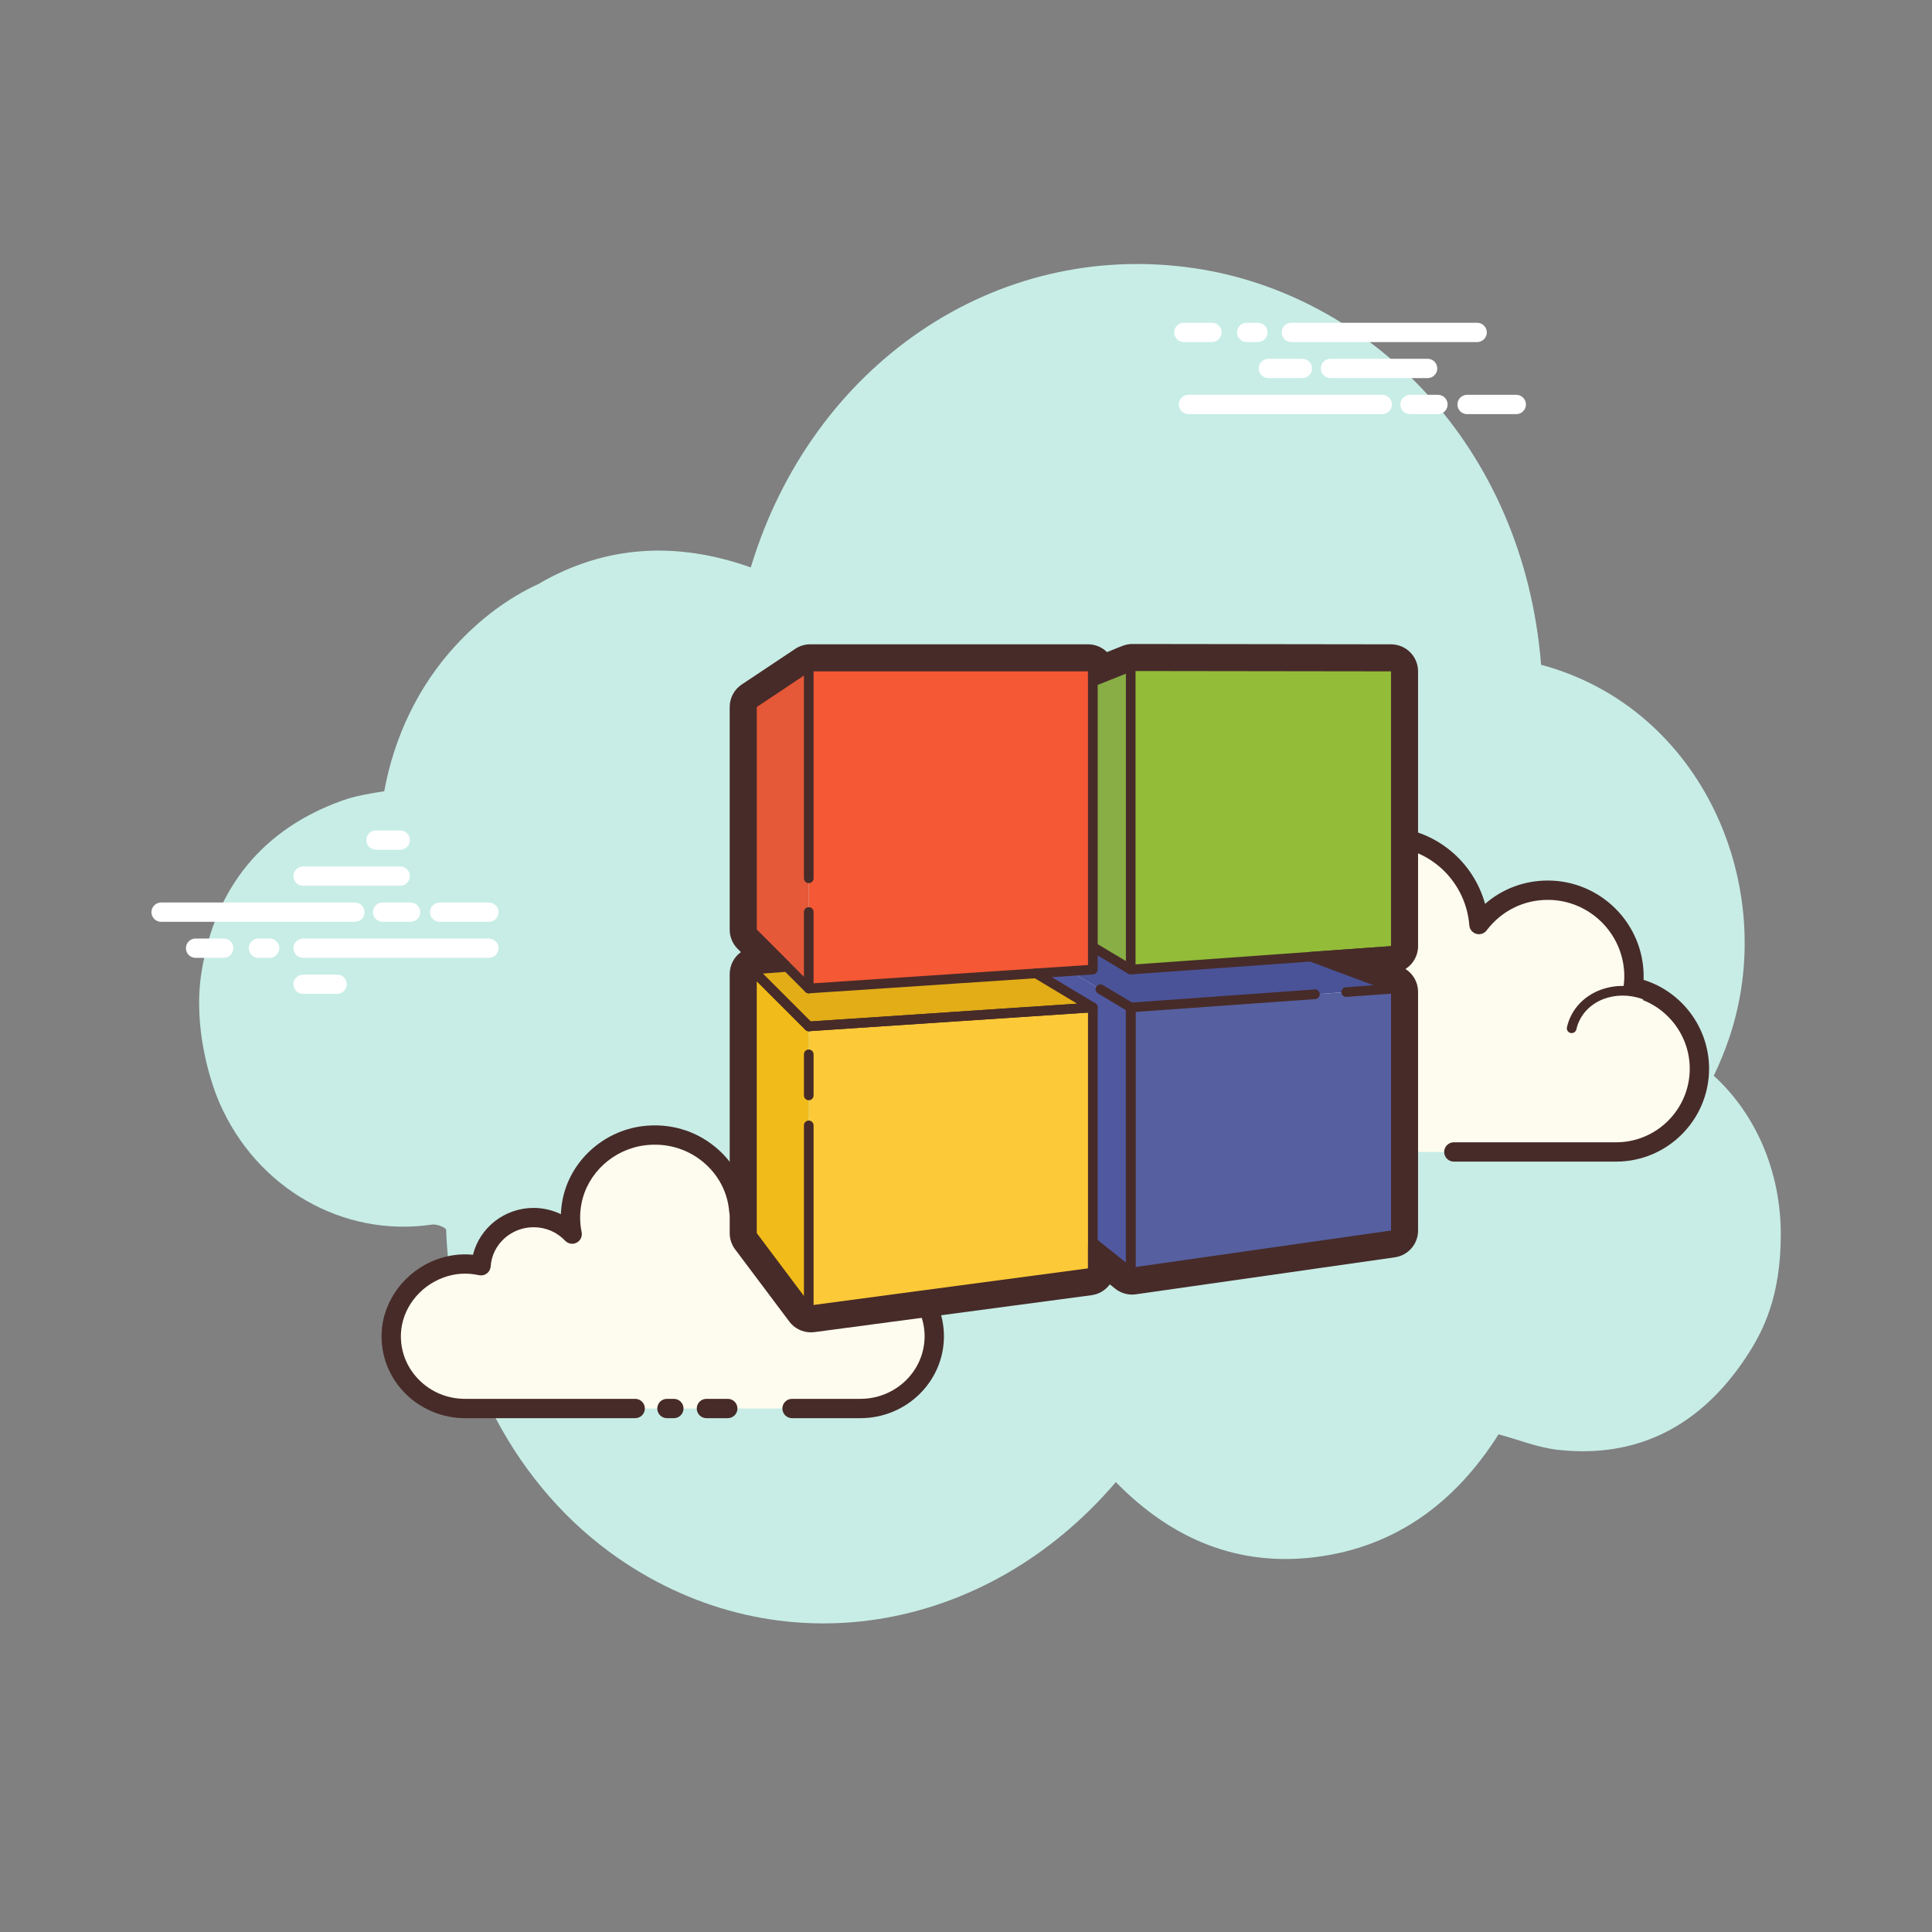 <svg xmlns="http://www.w3.org/2000/svg"  viewBox="0 0 100 100" width="200px" height="200px" baseProfile="basic"><rect x="0" y="0" width="100" height="100" fill="#808080" stroke="none"/><path fill="#c7ede6" d="M88.704,55.677c0.3-0.616,0.566-1.264,0.796-1.943c2.633-7.77-1.349-17.078-9.733-19.325	C78.86,23.026,70.86,15.216,61.826,13.884c-10.341-1.525-19.814,5.044-22.966,15.485c-3.799-1.346-7.501-1.182-10.99,0.857	c-1.583,0.732-3.031,1.812-4.33,3.233c-1.907,2.086-3.147,4.719-3.652,7.495c-0.748,0.118-1.483,0.236-2.176,0.484	c-4.04,1.449-6.589,4.431-7.288,8.923c-0.435,2.797,0.443,5.587,0.933,6.714c1.935,4.455,6.422,6.98,10.981,6.312	c0.227-0.033,0.557,0.069,0.752,0.233c0.241,7.12,3.698,13.417,8.884,17.014c8.321,5.772,19.027,3.994,25.781-3.921	c2.894,2.96,6.338,4.398,10.384,3.876c4.023-0.519,7.147-2.739,9.426-6.349c1.053,0.283,2.051,0.691,3.083,0.804	c4.042,0.442,7.324-1.165,9.732-4.8c0.922-1.391,1.793-3.194,1.793-6.354C92.174,60.634,90.88,57.667,88.704,55.677z"/><path fill="#fff" d="M18.369,47.713H8.338c-0.276,0-0.5-0.224-0.5-0.5s0.224-0.5,0.5-0.5h10.031	c0.276,0,0.5,0.224,0.5,0.5S18.645,47.713,18.369,47.713z M21.249,47.713h-1.446c-0.276,0-0.5-0.224-0.5-0.5s0.224-0.5,0.5-0.5	h1.446c0.276,0,0.5,0.224,0.5,0.5S21.526,47.713,21.249,47.713z M25.304,47.713h-2.546c-0.276,0-0.5-0.224-0.5-0.5	s0.224-0.5,0.5-0.5h2.546c0.276,0,0.5,0.224,0.5,0.5S25.58,47.713,25.304,47.713z M25.304,49.578h-9.616c-0.276,0-0.5-0.224-0.5-0.5	s0.224-0.5,0.5-0.5h9.616c0.276,0,0.5,0.224,0.5,0.5S25.58,49.578,25.304,49.578z M13.956,49.578h-0.58c-0.276,0-0.5-0.224-0.5-0.5	s0.224-0.5,0.5-0.5h0.58c0.276,0,0.5,0.224,0.5,0.5S14.233,49.578,13.956,49.578z M11.58,49.578h-1.457c-0.276,0-0.5-0.224-0.5-0.5	s0.224-0.5,0.5-0.5h1.457c0.276,0,0.5,0.224,0.5,0.5S11.856,49.578,11.58,49.578z M20.715,45.848h-5.027c-0.276,0-0.5-0.224-0.5-0.5	s0.224-0.5,0.5-0.5h5.027c0.276,0,0.5,0.224,0.5,0.5S20.992,45.848,20.715,45.848z M20.715,43.983h-1.257	c-0.276,0-0.5-0.224-0.5-0.5s0.224-0.5,0.5-0.5h1.257c0.276,0,0.5,0.224,0.5,0.5S20.992,43.983,20.715,43.983z M17.447,51.443	h-1.759c-0.276,0-0.5-0.224-0.5-0.5s0.224-0.5,0.5-0.5h1.759c0.276,0,0.5,0.224,0.5,0.5S17.723,51.443,17.447,51.443z M71.546,21.436h-10.03c-0.276,0-0.5-0.224-0.5-0.5s0.224-0.5,0.5-0.5h10.03c0.276,0,0.5,0.224,0.5,0.5S71.823,21.436,71.546,21.436	z M74.428,21.436h-1.446c-0.276,0-0.5-0.224-0.5-0.5s0.224-0.5,0.5-0.5h1.446c0.276,0,0.5,0.224,0.5,0.5	S74.704,21.436,74.428,21.436z M78.482,21.436h-2.546c-0.276,0-0.5-0.224-0.5-0.5s0.224-0.5,0.5-0.5h2.546	c0.276,0,0.5,0.224,0.5,0.5S78.758,21.436,78.482,21.436z M76.456,17.706H66.84c-0.276,0-0.5-0.224-0.5-0.5s0.224-0.5,0.5-0.5h9.617	c0.276,0,0.5,0.224,0.5,0.5S76.733,17.706,76.456,17.706z M65.108,17.706h-0.58c-0.276,0-0.5-0.224-0.5-0.5s0.224-0.5,0.5-0.5h0.58	c0.276,0,0.5,0.224,0.5,0.5S65.385,17.706,65.108,17.706z M62.731,17.706h-1.456c-0.276,0-0.5-0.224-0.5-0.5s0.224-0.5,0.5-0.5	h1.456c0.276,0,0.5,0.224,0.5,0.5S63.008,17.706,62.731,17.706z M73.893,19.571h-5.027c-0.276,0-0.5-0.224-0.5-0.5	s0.224-0.5,0.5-0.5h5.027c0.276,0,0.5,0.224,0.5,0.5S74.169,19.571,73.893,19.571z M73.893,17.706h-1.257	c-0.276,0-0.5-0.224-0.5-0.5s0.224-0.5,0.5-0.5h1.257c0.276,0,0.5,0.224,0.5,0.5S74.169,17.706,73.893,17.706z M67.411,19.571	h-1.759c-0.276,0-0.5-0.224-0.5-0.5s0.224-0.5,0.5-0.5h1.759c0.276,0,0.5,0.224,0.5,0.5S67.687,19.571,67.411,19.571z"/><path fill="#fdfcef" d="M73.281,59.625c0,0,10.309,0,10.371,0c2.381,0,4.31-1.93,4.31-4.311c0-2.077-1.469-3.81-3.425-4.219 c0.023-0.182,0.038-0.366,0.038-0.554c0-2.466-1.999-4.465-4.464-4.465c-1.456,0-2.745,0.7-3.56,1.778 c-0.208-2.745-2.66-4.862-5.528-4.511c-2.097,0.257-3.832,1.878-4.218,3.955c-0.124,0.666-0.111,1.313,0.012,1.92 c-0.562-0.606-1.363-0.987-2.254-0.987c-1.632,0-2.963,1.27-3.069,2.875c-0.741-0.164-1.547-0.153-2.396,0.165 c-1.622,0.609-2.778,2.137-2.845,3.868c-0.096,2.459,1.869,4.483,4.307,4.483c0.185,0,0.836,0,0.986,0h8.951"/><path fill="#472b29" d="M83.65,60.125h-8.4c-0.276,0-0.5-0.224-0.5-0.5s0.224-0.5,0.5-0.5h8.4 c2.102,0,3.811-1.709,3.811-3.811c0-1.794-1.273-3.363-3.027-3.729c-0.254-0.053-0.426-0.292-0.394-0.55 c0.02-0.162,0.034-0.326,0.034-0.493c0-2.186-1.778-3.965-3.965-3.965c-1.249,0-2.401,0.576-3.161,1.58 c-0.125,0.166-0.342,0.237-0.539,0.178c-0.2-0.059-0.342-0.234-0.358-0.442c-0.091-1.198-0.677-2.324-1.609-3.088 c-0.941-0.771-2.132-1.115-3.359-0.965c-1.884,0.23-3.441,1.69-3.787,3.55c-0.107,0.581-0.104,1.163,0.011,1.729 c0.044,0.22-0.062,0.442-0.262,0.544c-0.197,0.103-0.442,0.061-0.595-0.105c-0.495-0.533-1.165-0.827-1.888-0.827 c-1.353,0-2.481,1.058-2.569,2.408c-0.01,0.146-0.082,0.279-0.198,0.367c-0.118,0.087-0.271,0.118-0.408,0.088 c-0.731-0.162-1.423-0.115-2.112,0.146c-1.45,0.544-2.464,1.918-2.521,3.419c-0.041,1.048,0.336,2.041,1.061,2.795 c0.726,0.754,1.7,1.169,2.746,1.169h9.938c0.276,0,0.5,0.224,0.5,0.5s-0.224,0.5-0.5,0.5h-9.938c-1.32,0-2.551-0.524-3.467-1.476 c-0.915-0.952-1.391-2.204-1.34-3.527c0.074-1.898,1.348-3.633,3.17-4.317c0.697-0.262,1.42-0.352,2.149-0.273 c0.357-1.607,1.798-2.8,3.49-2.8c0.58,0,1.148,0.144,1.656,0.41c0.005-0.311,0.036-0.623,0.095-0.934 c0.424-2.285,2.336-4.078,4.648-4.36c1.501-0.185,2.96,0.237,4.114,1.184c0.87,0.713,1.494,1.683,1.792,2.754 c0.894-0.777,2.031-1.208,3.242-1.208c2.737,0,4.965,2.227,4.965,4.965c0,0.059-0.001,0.118-0.004,0.176 c1.989,0.615,3.391,2.481,3.391,4.597C88.461,57.967,86.303,60.125,83.65,60.125z"/><path fill="#fdfcef" d="M85.396,51.6c-1.498-0.706-3.231-0.206-3.87,1.117c-0.079,0.164-0.138,0.334-0.177,0.506"/><path fill="#472b29" d="M81.349,53.473c-0.019,0-0.037-0.002-0.056-0.006c-0.135-0.03-0.219-0.165-0.188-0.299 c0.044-0.193,0.109-0.381,0.195-0.559c0.698-1.443,2.584-1.998,4.202-1.235c0.125,0.059,0.179,0.208,0.12,0.333 c-0.059,0.126-0.21,0.177-0.333,0.12c-1.372-0.646-2.96-0.198-3.539,1c-0.069,0.144-0.122,0.296-0.157,0.452 C81.566,53.394,81.463,53.473,81.349,53.473z"/><g><path fill="#fdfcef" d="M40.997,72.904c1.883,0,3.517,0,3.54,0c2.11,0,3.821-1.674,3.821-3.739 c0-1.802-1.302-3.305-3.035-3.66c0.02-0.158,0.034-0.317,0.034-0.48c0-2.139-1.772-3.873-3.957-3.873 c-1.29,0-2.433,0.607-3.155,1.543c-0.185-2.381-2.358-4.218-4.9-3.913c-1.859,0.223-3.397,1.629-3.739,3.431 c-0.11,0.578-0.098,1.139,0.011,1.665c-0.498-0.525-1.208-0.856-1.998-0.856c-1.446,0-2.627,1.102-2.72,2.494 c-0.657-0.142-1.371-0.133-2.123,0.143c-1.438,0.528-2.462,1.853-2.522,3.356c-0.085,2.133,1.657,3.889,3.818,3.889 c0.164,0,0.741,0,0.874,0h7.934 M34.52,72.904h0.36"/><path fill="#472b29" d="M44.537,73.404h-3.541c-0.276,0-0.5-0.224-0.5-0.5s0.224-0.5,0.5-0.5h3.541 c1.831,0,3.32-1.453,3.32-3.24c0-1.524-1.108-2.857-2.635-3.169c-0.256-0.052-0.429-0.293-0.396-0.553 c0.018-0.137,0.03-0.276,0.03-0.417c0-1.86-1.551-3.373-3.457-3.373c-1.092,0-2.098,0.491-2.76,1.348 c-0.126,0.164-0.34,0.233-0.539,0.173c-0.198-0.059-0.339-0.234-0.355-0.44c-0.079-1.019-0.565-1.943-1.369-2.603 c-0.828-0.68-1.884-0.982-2.973-0.852c-1.646,0.197-3.006,1.442-3.307,3.028c-0.094,0.494-0.09,0.989,0.01,1.47 c0.045,0.219-0.06,0.441-0.258,0.544c-0.198,0.104-0.44,0.064-0.595-0.099c-0.428-0.452-1.009-0.7-1.635-0.7 c-1.169,0-2.145,0.891-2.221,2.028c-0.01,0.145-0.082,0.279-0.198,0.366c-0.116,0.088-0.263,0.12-0.407,0.089 c-0.639-0.139-1.242-0.098-1.845,0.124c-1.262,0.464-2.144,1.632-2.195,2.907c-0.035,0.875,0.283,1.708,0.895,2.344 c0.635,0.661,1.496,1.025,2.423,1.025h8.808c0.276,0,0.5,0.224,0.5,0.5s-0.224,0.5-0.5,0.5H24.07c-1.185,0-2.331-0.485-3.145-1.332 c-0.802-0.835-1.218-1.928-1.172-3.077c0.067-1.674,1.212-3.204,2.849-3.805c0.609-0.224,1.241-0.306,1.88-0.244 c0.344-1.396,1.629-2.424,3.136-2.424c0.493,0,0.976,0.113,1.414,0.323c0.009-0.241,0.036-0.483,0.082-0.725 c0.382-2.01,2.097-3.586,4.17-3.834c1.367-0.16,2.686,0.218,3.727,1.072c0.748,0.613,1.278,1.409,1.546,2.302 c0.791-0.648,1.785-1.007,2.842-1.007c2.458,0,4.457,1.962,4.457,4.373c0,0.034,0,0.068-0.001,0.103 c1.764,0.554,3.003,2.188,3.003,4.037C48.858,71.503,46.92,73.404,44.537,73.404z M34.879,73.404H34.52c-0.276,0-0.5-0.224-0.5-0.5 s0.224-0.5,0.5-0.5h0.359c0.276,0,0.5,0.224,0.5,0.5S35.156,73.404,34.879,73.404z"/><path fill="#472b29" d="M42.83,67.601c-0.018,0-0.036-0.002-0.055-0.006c-0.135-0.03-0.219-0.164-0.189-0.299 c0.038-0.167,0.094-0.328,0.169-0.479c0.604-1.224,2.274-1.674,3.722-1.006c0.125,0.058,0.18,0.207,0.122,0.332 c-0.059,0.126-0.206,0.18-0.332,0.122c-1.204-0.554-2.578-0.209-3.063,0.774c-0.058,0.116-0.101,0.24-0.129,0.367 C43.048,67.522,42.945,67.601,42.83,67.601z"/><path fill="#472b29" d="M37.671,73.404h-1.107c-0.276,0-0.5-0.224-0.5-0.5s0.224-0.5,0.5-0.5h1.107 c0.276,0,0.5,0.224,0.5,0.5S37.947,73.404,37.671,73.404z"/></g><g><polygon fill="#565fa0" points="58.526,65.869 72.25,63.909 72.25,51.165 58.526,52.145"/><polygon fill="#4a5397" points="72.25,51.165 64.408,48.224 53.624,49.204 58.526,52.145"/><polygon fill="#5058a0" points="53.624,49.204 53.624,61.948 58.526,65.869 58.526,52.145"/><polygon fill="#fcc938" points="41.861,67.83 56.565,65.869 56.565,52.145 41.861,53.126"/><polygon fill="#e2ad17" points="56.565,52.145 51.664,49.204 38.92,50.185 41.861,53.126"/><polygon fill="#f1bc19" points="38.92,50.185 38.92,63.909 41.861,67.83 41.861,53.126"/><polygon fill="#93bc39" points="58.526,50.185 72.25,49.204 72.25,34.5 58.526,34.5"/><polygon fill="#88ae45" points="53.624,36.461 53.624,47.244 58.526,50.185 58.526,34.5"/><polygon fill="#f45834" points="41.861,51.165 56.565,50.185 56.565,34.5 41.861,34.5"/><polygon fill="#e55838" points="38.92,36.461 38.92,48.224 41.861,51.165 41.861,34.5"/><g><path fill="#472b29" d="M58.526,66.119c-0.138,0-0.25-0.112-0.25-0.25V52.146c0-0.138,0.112-0.25,0.25-0.25 s0.25,0.112,0.25,0.25V65.87C58.776,66.007,58.664,66.119,58.526,66.119z"/><path fill="#472b29" d="M69.677,51.599c-0.13,0-0.24-0.101-0.249-0.232c-0.01-0.138,0.094-0.257,0.231-0.267l2.573-0.184 c0.14-0.025,0.257,0.094,0.267,0.231s-0.094,0.257-0.231,0.267l-2.573,0.184C69.688,51.599,69.683,51.599,69.677,51.599z"/><path fill="#472b29" d="M58.526,52.396c-0.13,0-0.24-0.101-0.249-0.232c-0.01-0.138,0.094-0.257,0.231-0.267l9.535-0.682 c0.12-0.03,0.258,0.094,0.267,0.231c0.01,0.138-0.094,0.257-0.231,0.267l-9.535,0.682C58.538,52.396,58.532,52.396,58.526,52.396z"/><path fill="#472b29" d="M58.526,66.119c-0.138,0-0.25-0.112-0.25-0.25V52.287l-1.448-0.868 c-0.118-0.071-0.156-0.225-0.086-0.344c0.071-0.119,0.223-0.155,0.344-0.086l1.569,0.941c0.075,0.046,0.121,0.127,0.121,0.215 v13.724C58.776,66.007,58.664,66.119,58.526,66.119z"/><path fill="#472b29" d="M41.861,53.376c-0.131,0-0.24-0.102-0.249-0.233c-0.01-0.138,0.095-0.257,0.232-0.266l14.704-0.98 c0.006-0.001,0.012-0.001,0.017-0.001c0.131,0,0.24,0.102,0.249,0.233c0.01,0.138-0.095,0.257-0.232,0.266l-14.704,0.98 C41.872,53.376,41.866,53.376,41.861,53.376z"/><path fill="#472b29" d="M56.565,66.119c-0.138,0-0.25-0.112-0.25-0.25V52.146c0-0.138,0.112-0.25,0.25-0.25 s0.25,0.112,0.25,0.25V65.87C56.815,66.007,56.703,66.119,56.565,66.119z"/><path fill="#472b29" d="M41.861,53.376c-0.066,0-0.13-0.026-0.177-0.073l-2.941-2.941c-0.098-0.098-0.098-0.256,0-0.354 s0.256-0.098,0.354,0l2.861,2.861l13.794-0.92l-2.257-1.354c-0.118-0.071-0.156-0.225-0.086-0.344 c0.071-0.119,0.224-0.155,0.344-0.086l2.941,1.765c0.094,0.057,0.14,0.167,0.114,0.273s-0.117,0.184-0.227,0.19l-14.704,0.98 C41.872,53.376,41.867,53.376,41.861,53.376z"/><path fill="#472b29" d="M41.861,56.949c-0.138,0-0.25-0.112-0.25-0.25v-2.127c0-0.138,0.112-0.25,0.25-0.25 s0.25,0.112,0.25,0.25v2.127C42.111,56.837,41.999,56.949,41.861,56.949z"/><path fill="#472b29" d="M41.861,68.08c-0.138,0-0.25-0.112-0.25-0.25v-9.58c0-0.138,0.112-0.25,0.25-0.25 s0.25,0.112,0.25,0.25v9.58C42.111,67.968,41.999,68.08,41.861,68.08z"/><path fill="#472b29" d="M41.861,53.376c-0.064,0-0.128-0.024-0.177-0.073l-2.941-2.941c-0.098-0.098-0.098-0.256,0-0.354 s0.256-0.098,0.354,0l2.941,2.941c0.098,0.098,0.098,0.256,0,0.354C41.989,53.352,41.926,53.376,41.861,53.376z"/><path fill="#472b29" d="M58.526,50.435c-0.045,0-0.09-0.013-0.129-0.035l-1.849-1.108 c-0.118-0.071-0.156-0.225-0.086-0.344c0.071-0.119,0.223-0.155,0.344-0.086l1.78,1.068l13.646-0.975 c0.14-0.021,0.257,0.094,0.267,0.231s-0.094,0.257-0.231,0.267l-13.724,0.98C58.538,50.435,58.532,50.435,58.526,50.435z"/><path fill="#472b29" d="M41.861,51.415c-0.066,0-0.13-0.026-0.177-0.073L38.743,48.4c-0.098-0.098-0.098-0.256,0-0.354 s0.256-0.098,0.354,0l2.861,2.861l14.357-0.958V34.5c0-0.138,0.112-0.25,0.25-0.25s0.25,0.112,0.25,0.25v15.685 c0,0.132-0.102,0.24-0.233,0.249l-14.704,0.98C41.872,51.415,41.867,51.415,41.861,51.415z"/><path fill="#472b29" d="M41.861,51.415c-0.138,0-0.25-0.112-0.25-0.25v-3.961c0-0.138,0.112-0.25,0.25-0.25 s0.25,0.112,0.25,0.25v3.961C42.111,51.303,41.999,51.415,41.861,51.415z"/><path fill="#472b29" d="M41.861,45.712c-0.138,0-0.25-0.112-0.25-0.25V34.5c0-0.138,0.112-0.25,0.25-0.25 s0.25,0.112,0.25,0.25v10.962C42.111,45.6,41.999,45.712,41.861,45.712z"/><path fill="#472b29" d="M58.526,50.435c-0.138,0-0.25-0.112-0.25-0.25V34.5c0-0.138,0.112-0.25,0.25-0.25 s0.25,0.112,0.25,0.25v15.685C58.776,50.322,58.664,50.435,58.526,50.435z"/></g><path fill="#472b29" d="M58.618,34.732L72,34.75v14.222l-4.159,0.298c-0.21,0.014-0.281,0.378-0.07,0.483L72,51.338v12.354 l-13.403,1.914l-1.781-1.426c-0.211-0.148-0.5-0.02-0.5,0.326v1.144l-14.342,1.912l-2.804-3.736v-13.41l1.476-0.113 c0.215-0.015,0.381-0.326,0.176-0.53L39.17,48.12V36.595l2.768-1.845h14.378v0.369c0,0.265,0.271,0.436,0.5,0.334L58.618,34.732 M58.618,33.332c-0.178,0-0.355,0.034-0.52,0.1l-0.8,0.32c-0.253-0.249-0.6-0.403-0.982-0.403H41.938 c-0.276,0-0.547,0.082-0.777,0.235l-2.768,1.845c-0.39,0.26-0.624,0.697-0.624,1.165V48.12c0,0.371,0.147,0.727,0.41,0.99 l0.171,0.171c-0.353,0.255-0.581,0.67-0.581,1.135v13.41c0,0.303,0.098,0.598,0.28,0.84l2.804,3.736 c0.266,0.355,0.683,0.56,1.12,0.56c0.061,0,0.123-0.004,0.185-0.012L56.5,67.038c0.391-0.052,0.726-0.262,0.944-0.56l0.277,0.222 c0.25,0.2,0.559,0.307,0.875,0.307c0.066,0,0.132-0.005,0.198-0.014l13.403-1.914c0.69-0.099,1.202-0.689,1.202-1.386V51.338 c0-0.486-0.251-0.93-0.651-1.183c0.393-0.249,0.651-0.688,0.651-1.183V34.75c0-0.772-0.626-1.399-1.398-1.4L58.62,33.332 C58.619,33.332,58.619,33.332,58.618,33.332L58.618,33.332z"/></g></svg>